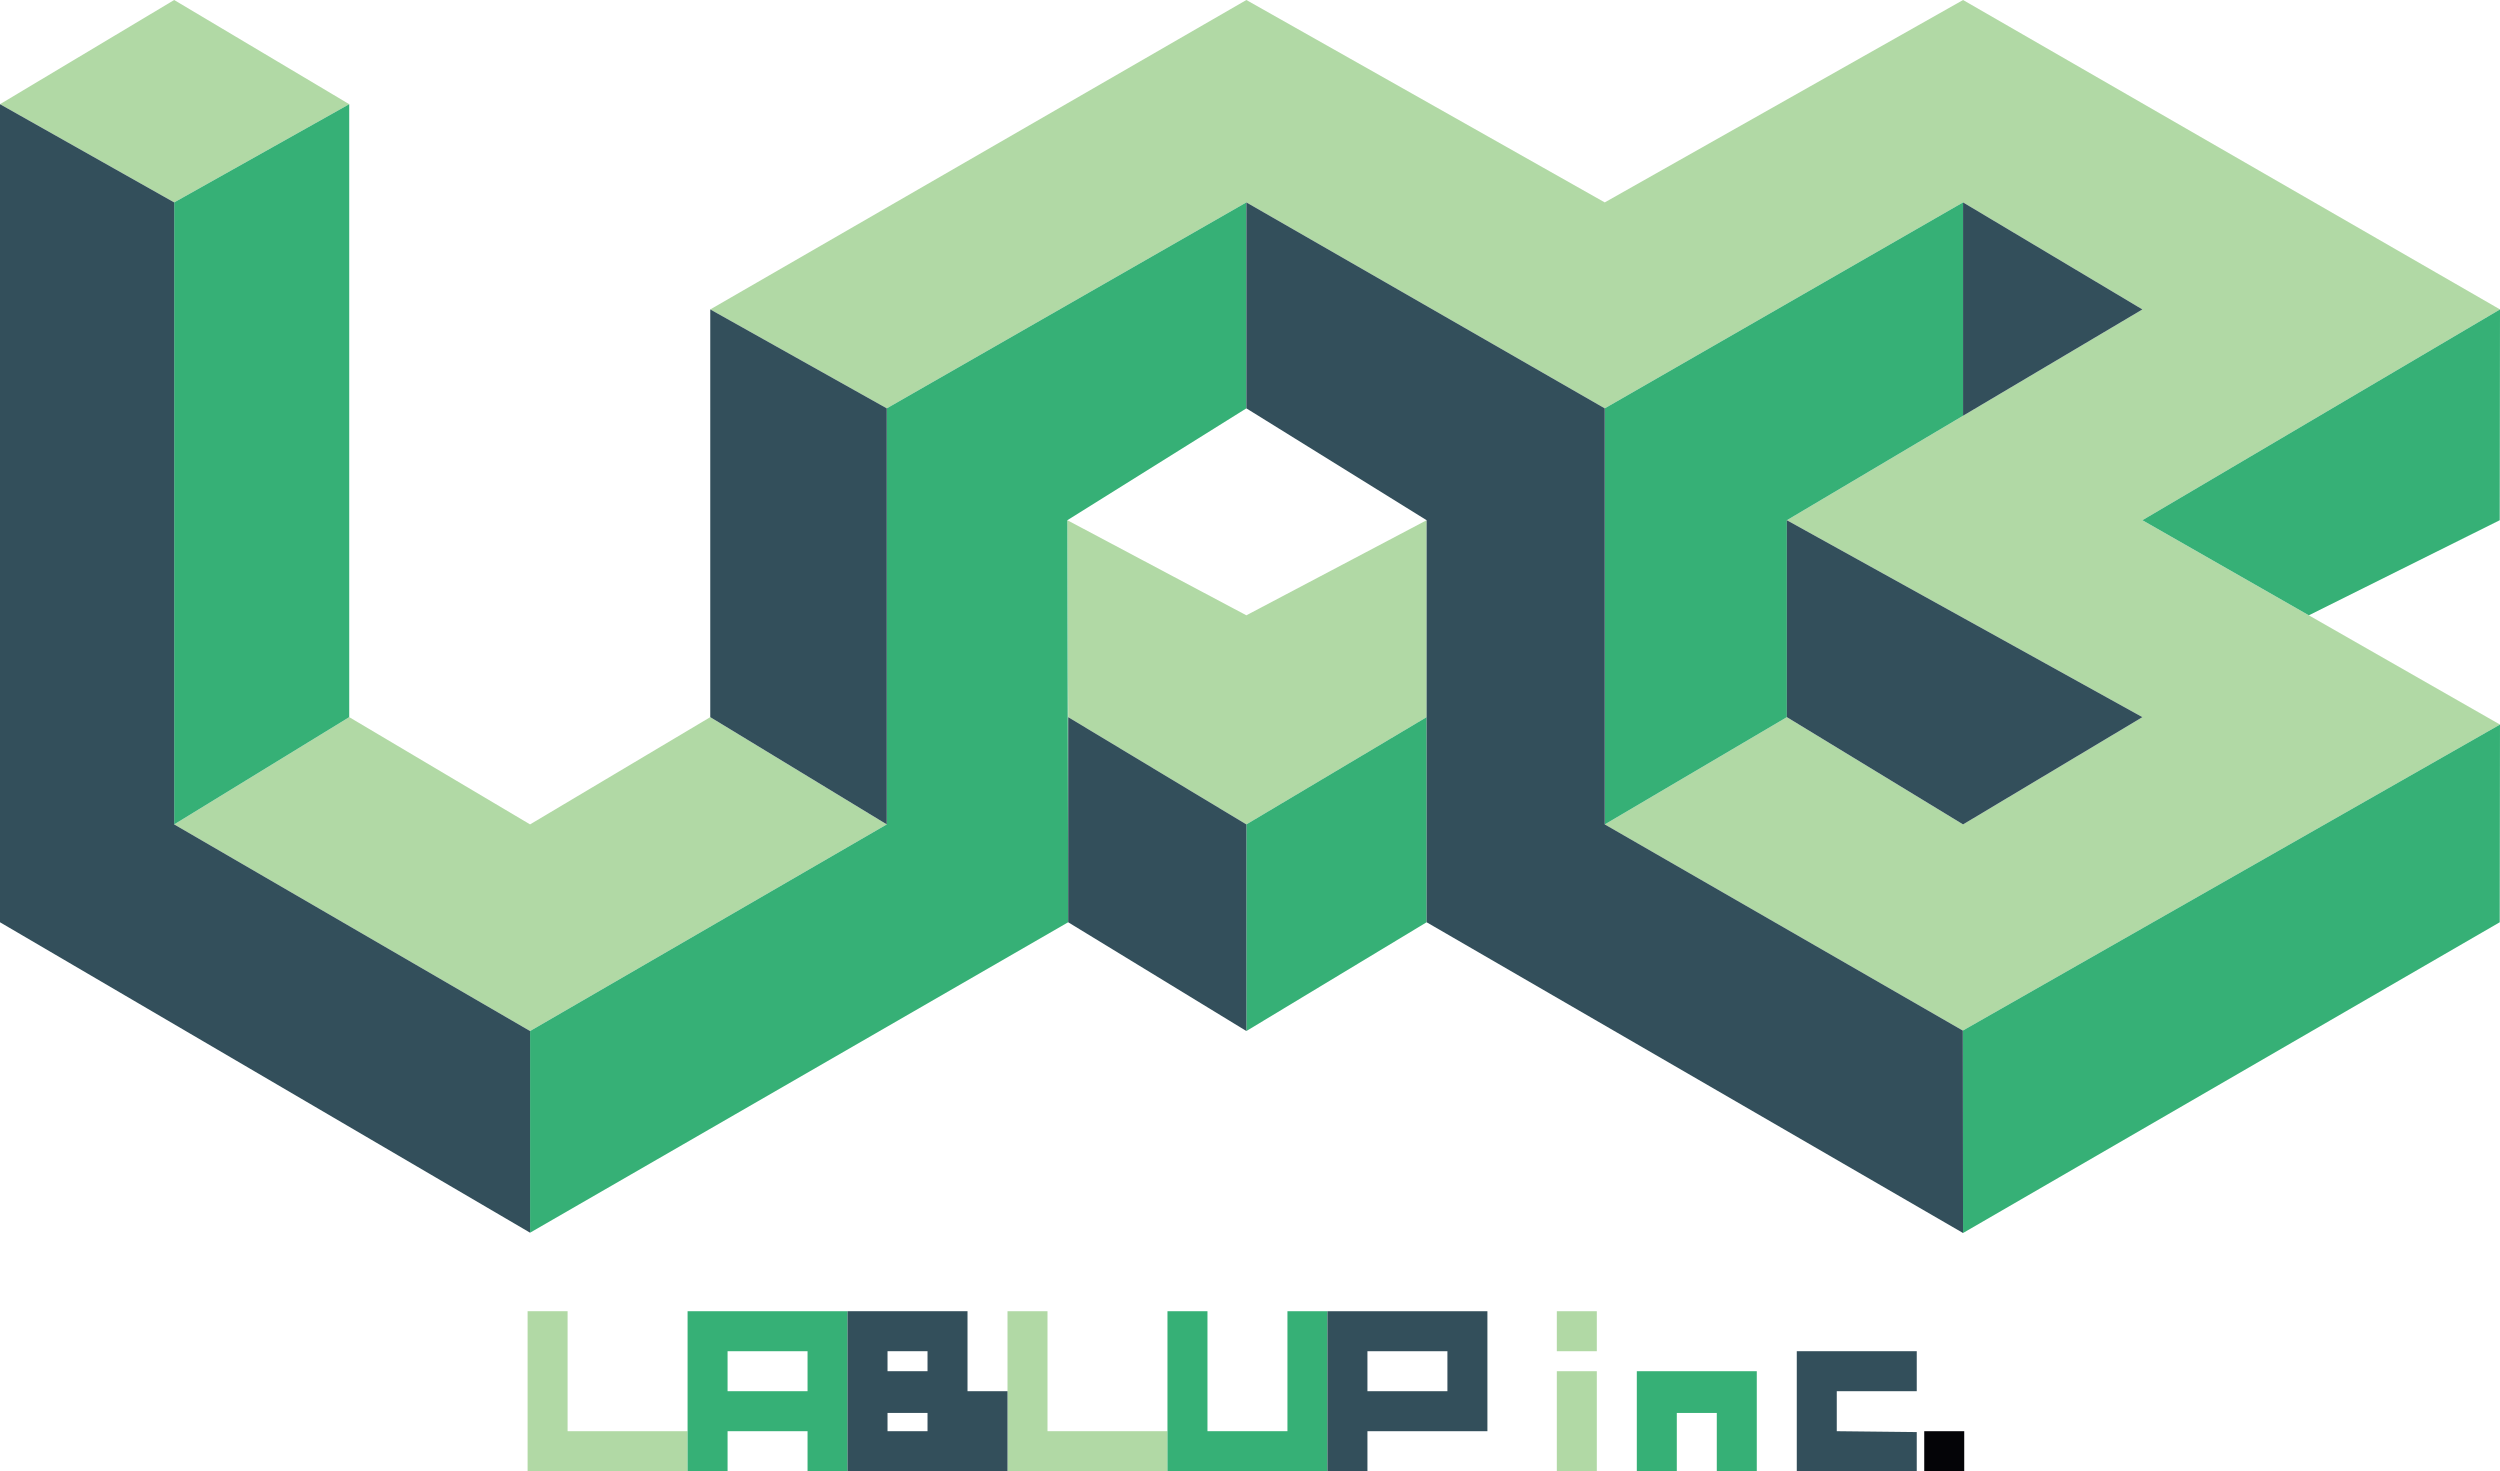 <?xml version="1.0" encoding="UTF-8" standalone="no"?><!DOCTYPE svg PUBLIC "-//W3C//DTD SVG 1.1//EN" "http://www.w3.org/Graphics/SVG/1.1/DTD/svg11.dtd"><svg width="100%" height="100%" viewBox="23.16 26.041 840.038 494.344" version="1.1" xmlns="http://www.w3.org/2000/svg" xmlns:xlink="http://www.w3.org/1999/xlink" xml:space="preserve" xmlns:serif="http://www.serif.com/" style="fill-rule:evenodd;clip-rule:evenodd;stroke-linejoin:round;stroke-miterlimit:2;"><g id="Lablup_color"><path d="M23.16,61.051l58.525,33l58.82,-33l-58.82,-35.008l-58.525,35.008Z" style="fill:#b1d9a5;fill-rule:nonzero;"/><path d="M201.267,303.053l60.551,-36.041l59.308,36.041l-119.858,69.43l-119.584,-69.43l58.821,-36.041l60.763,36.041Z" style="fill:#b1d9a5;fill-rule:nonzero;"/><path d="M321.128,163.254l120.829,-69.204l120.421,69.204l120.4,-69.204l60.262,35.962l-119.466,70.829l119.466,66.171l-60.262,36.042l-59.204,-36.042l-61.196,36.042l120.317,69.279l180.5,-102.829l-120.155,-68.663l120.155,-70.833l-180.417,-103.967l-120.4,68.009l-120.421,-68.009l-180.142,103.971l59.313,33.242Z" style="fill:#b1d9a5;fill-rule:nonzero;"/><path d="M381.804,200.842l60.154,31.95l60.567,-31.95l0,66.171l-60.567,36.042l-59.875,-36.042l-0.279,-66.171Z" style="fill:#b1d9a5;fill-rule:nonzero;"/><path d="M81.683,303.053l58.821,-36.041l0,-205.959l-58.821,33l0,209Z" style="fill:#36b076;fill-rule:nonzero;"/><path d="M321.128,163.254l120.829,-69.204l0,69.204l-60.154,37.587l0.279,135.092l-180.812,104.312l0,-67.762l119.858,-69.429l0,-139.8Z" style="fill:#36b076;fill-rule:nonzero;"/><path d="M562.378,163.254l120.4,-69.204l0,71.687l-59.204,35.104l0,66.171l-61.196,36.042l0,-139.8Z" style="fill:#36b076;fill-rule:nonzero;"/><path d="M682.693,372.333l180.5,-102.829l-0.088,66.429l-180.337,104.417l-0.075,-68.017Z" style="fill:#36b076;fill-rule:nonzero;"/><path d="M441.957,303.053l60.567,-36.041l0,68.921l-60.559,36.55l-0.008,-69.43Z" style="fill:#36b076;fill-rule:nonzero;"/><path d="M23.16,61.051l58.525,33l0,209l119.583,69.434l0,67.758l-178.108,-104.308l0,-274.884Z" style="fill:#334f5b;fill-rule:nonzero;"/><path d="M261.818,130.012l59.312,33.242l0,139.8l-59.313,-36.042l0.001,-136.999Z" style="fill:#334f5b;fill-rule:nonzero;"/><path d="M441.957,94.051l120.421,69.204l0,139.796l120.317,69.284l0.075,68.016l-180.246,-104.416l0,-135.092l-60.567,-37.588l0,-69.204Z" style="fill:#334f5b;fill-rule:nonzero;"/><path d="M382.087,267.012l59.871,36.041l0.004,69.43l-59.879,-36.551l0.004,-68.92Z" style="fill:#334f5b;fill-rule:nonzero;"/><path d="M682.778,94.051l0,71.688l60.263,-35.725l-60.263,-35.963Z" style="fill:#334f5b;fill-rule:nonzero;"/><path d="M623.572,200.842l119.467,66.171l-60.259,36.042l-59.208,-36.042l0,-66.171Z" style="fill:#334f5b;fill-rule:nonzero;"/><path d="M743.039,200.842l55.921,31.954l64.146,-31.954l0.092,-70.833l-120.159,70.833Z" style="fill:#36b076;fill-rule:nonzero;"/><path d="M200.444,466.632l13.437,0l0,40.313l40.313,0l0,13.437l-53.75,0l0,-53.75Z" style="fill:#b1d9a5;fill-rule:nonzero;"/><path d="M307.947,520.382l-13.438,0l0,-13.437l-26.875,0l0,13.437l-13.437,0l0,-53.75l53.75,0l0,53.75Zm-13.439,-40.311l-26.875,0l0,13.437l26.875,0l0,-13.437Z" style="fill:#36b076;fill-rule:nonzero;"/><path d="M361.698,466.632l13.438,0l0,40.313l40.312,0l0,13.437l-53.75,0l0,-53.75Z" style="fill:#b1d9a5;fill-rule:nonzero;"/><path d="M415.45,466.632l13.437,0l0,40.313l26.875,0l0,-40.313l13.438,0l0,53.75l-53.75,0l0,-53.75Z" style="fill:#36b076;fill-rule:nonzero;"/><path d="M348.261,493.509l13.437,0l0,26.875l-53.75,0l0,-53.75l40.313,0l0,26.875Zm-13.44,7.308l-13.438,0l0,6.129l13.438,0l0,-6.129Zm0,-20.75l-13.438,0l0,6.721l13.438,0l0,-6.721Z" style="fill:#334f5b;fill-rule:nonzero;"/><path d="M522.952,466.634l0,40.312l-40.313,0l0,13.438l-13.437,0l0,-53.75l53.75,0Zm-13.439,13.437l-26.875,0l0,13.437l26.875,0l0,-13.437Z" style="fill:#334f5b;fill-rule:nonzero;"/><rect x="546.275" y="466.633" width="13.438" height="13.438" style="fill:#b1d9a5;"/><rect x="546.275" y="486.788" width="13.438" height="33.596" style="fill:#b1d9a5;"/><path d="M573.152,486.789l0,33.596l13.437,0l0,-19.571l13.438,0l0,19.571l13.437,0l0,-33.596l-26.875,0l-13.437,0Z" style="fill:#36b076;fill-rule:nonzero;"/><path d="M667.217,480.07l-40.313,0l0,40.313l40.313,0l0,-13.142l-26.875,-0.296l0,-13.438l26.875,0l0,-13.437Z" style="fill:#334f5b;fill-rule:nonzero;"/><rect x="669.733" y="506.946" width="13.438" height="13.438" style="fill:#040407;"/></g></svg>